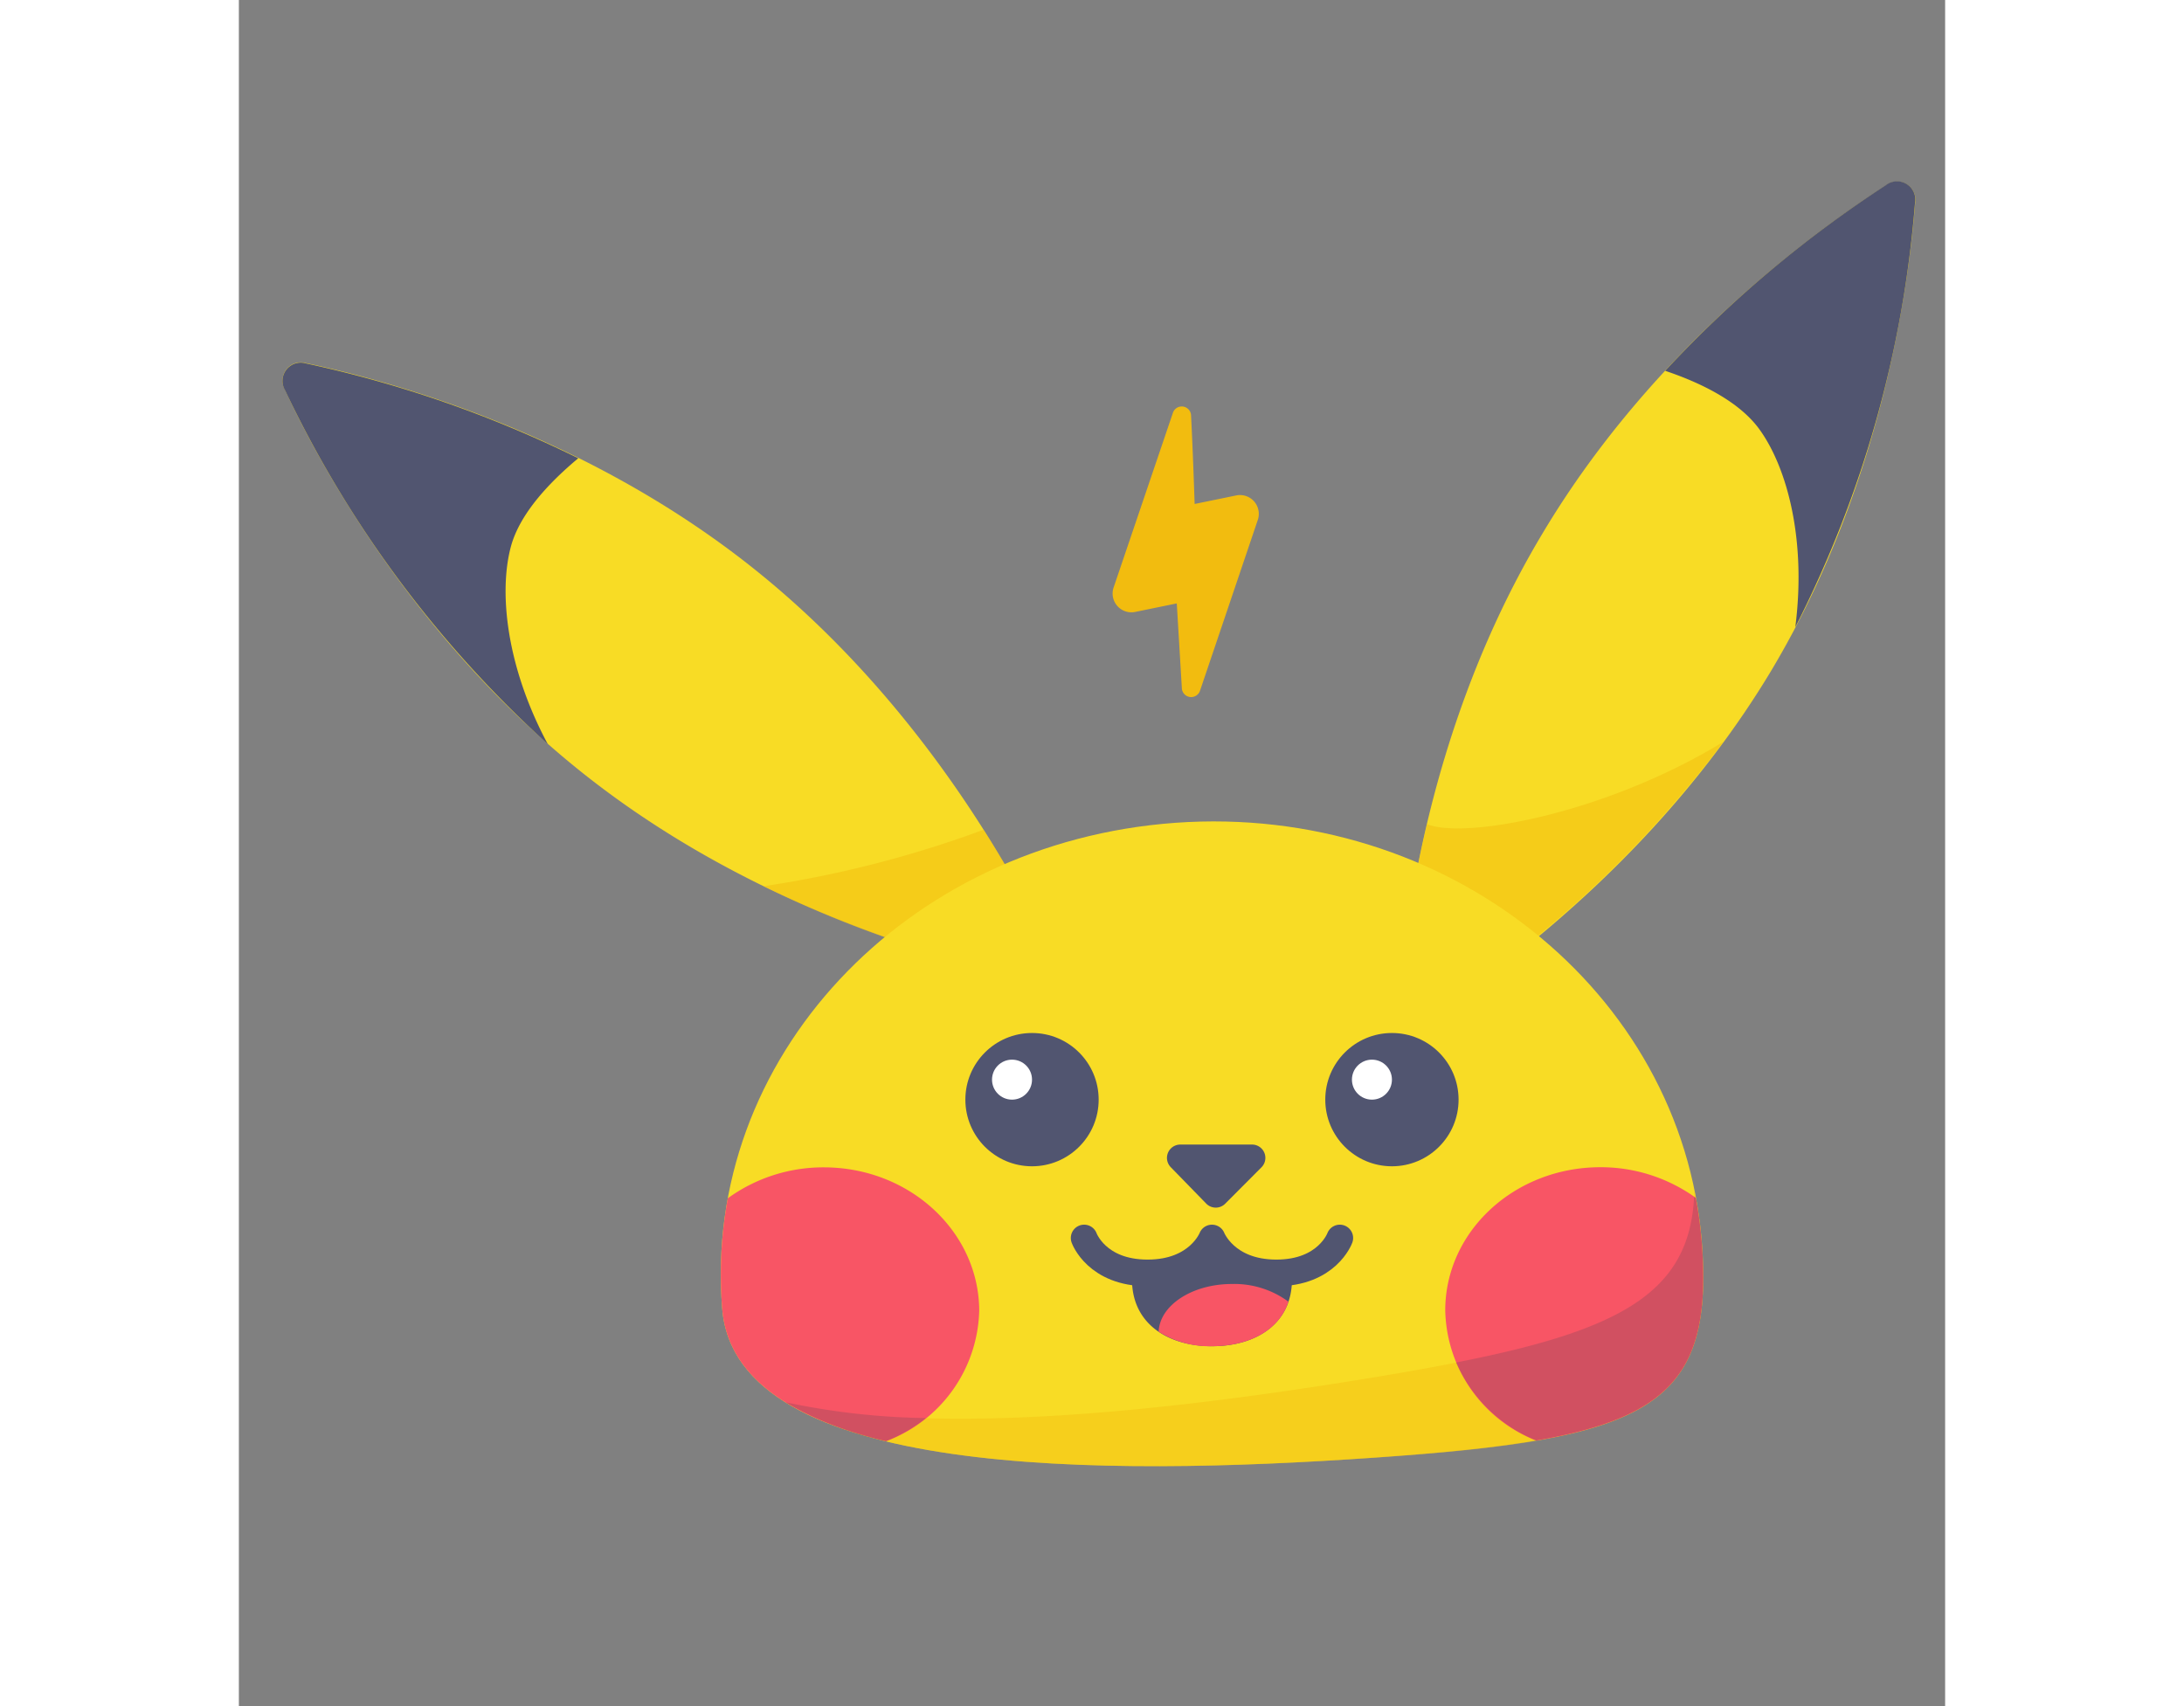 <svg height="100px" xmlns="http://www.w3.org/2000/svg" xmlns:xlink="http://www.w3.org/1999/xlink" data-name="Layer 1" id="Layer_1" viewBox="0 0 128 128"><rect x="0" y="0" width="128" height="128" fill="#808080" stroke="none"/><defs><style>.cls-1,.cls-7{fill:none;}.cls-2{fill:#f8dc25;}.cls-10,.cls-3,.cls-5{fill:#f2bc0f;}.cls-3{opacity:0.5;}.cls-4{fill:#515570;}.cls-5{opacity:0.4;}.cls-6{fill:#f85565;}.cls-7{stroke:#515570;stroke-linecap:round;stroke-linejoin:round;stroke-width:2px;}.cls-8{fill:#393c54;opacity:0.2;}.cls-9{fill:#fff;}.cls-11{opacity:0.6;}.cls-12{clip-path:url(#clip-path);}.cls-13{fill:#00adfe;}.cls-14{clip-path:url(#clip-path-2);}</style><clipPath id="clip-path"><path class="cls-1" d="M70.67,363.65c-19.06-13.76-38-27.32-52.64-30.76-6.29-1.64-10.54-1.12-13.2,3.51h0c-1,1.71-2.24,5.1-2.24,10.64A155.42,155.42,0,0,0,7.5,386.3c2.25,8,8,12.45,15.86,9.77C40.69,389.63,56.21,376.89,70.67,363.65Z"/></clipPath><clipPath id="clip-path-2"><path class="cls-1" d="M57.36,363.63c18.48-15.4,36.72-30,54-37.07,7.84-2.31,12.84,2.94,13.8,9,.47,17.22-.21,32.92-3.12,45.67-2.59,7.52-7.84,11.77-15.3,10.52C90.15,387.93,73.7,376.4,57.36,363.63Z"/></clipPath></defs><title/><path class="cls-2" d="M115,50.24c-10.77,18-28.08,27.49-28.08,27.49S87,58,97.81,40c8.35-14,20.63-22.8,25.73-26.07a1.37,1.37,0,0,1,2.21,1.32C125.28,21.27,123.32,36.27,115,50.24Z"/><path class="cls-3" d="M111.37,55.65C102.64,61,92,63,89.13,61.83q-.2.86-.38,1.69h0A81.27,81.27,0,0,0,86.92,77v0c0,.13,0,.24,0,.33v0c0,.08,0,.14,0,.18v.1A84.43,84.43,0,0,0,111.37,55.65Z"/><path class="cls-4" d="M125.74,15.23a1.37,1.37,0,0,0-2.21-1.32A87.62,87.62,0,0,0,107,27.82c2.5.84,5.53,2.24,7.09,4.42,2.07,2.88,3.51,8.29,2.67,14.81A84.87,84.87,0,0,0,125.74,15.23Z"/><path class="cls-2" d="M26,58.16c16.47,13,36,15.7,36,15.7s-7.16-18.39-23.63-31.4C25.6,32.37,11,28.49,5.05,27.25a1.37,1.37,0,0,0-1.59,2C6,34.75,13.21,48.07,26,58.16Z"/><path class="cls-3" d="M55.87,62.25a82.55,82.55,0,0,1-16.51,4.24A83.58,83.58,0,0,0,62,73.86a75.53,75.53,0,0,0-6.13-11.61Z"/><path class="cls-4" d="M3.46,29.27a1.37,1.37,0,0,1,1.59-2,87.62,87.62,0,0,1,20.41,7.11c-2,1.67-4.37,4.06-5.06,6.65-.91,3.43-.33,9,2.77,14.79A84.87,84.87,0,0,1,3.46,29.27Z"/><path class="cls-2" d="M109.74,93.09c1,12.72-4.3,14.86-24.59,16.27s-47.86,1.55-48.89-11.17c-1.53-18.73,13.69-35,34-36.46S108.21,74.36,109.74,93.09Z"/><path class="cls-5" d="M109.74,93.09a31.83,31.83,0,0,0-.55-3.81c-.17,8.83-7,11.31-25.3,14.26-14.14,2.28-31.64,4.27-42.9,1.66,8.92,5.57,28.65,5.24,44.15,4.17C105.43,108,110.77,105.81,109.74,93.09Z"/><path class="cls-6" d="M43.88,87.58a12.19,12.19,0,0,0-7.2,2.32,31.47,31.47,0,0,0-.42,8.29c.42,5.2,5.29,8.25,12.28,9.94a10.74,10.74,0,0,0,7-9.83C55.5,92.38,50.3,87.58,43.88,87.58Z"/><path class="cls-7" d="M82.59,92.88s-.94,2.62-4.76,2.62S73,92.88,73,92.88s-1,2.62-4.83,2.62-4.76-2.62-4.76-2.62"/><path class="cls-8" d="M48.54,108.13a11.81,11.81,0,0,0,3-1.74A54.34,54.34,0,0,1,41,105.2,25.93,25.93,0,0,0,48.54,108.13Z"/><path class="cls-4" d="M72.55,90.28l-2.64-2.71a1,1,0,0,1,.72-1.7H76a1,1,0,0,1,.7,1.72L74,90.3A1,1,0,0,1,72.55,90.28Z"/><path class="cls-6" d="M90.5,98.31a10.72,10.72,0,0,0,6.83,9.77c10.3-1.77,13.19-5.34,12.4-15a31.86,31.86,0,0,0-.43-3.21,12.19,12.19,0,0,0-7.18-2.3C95.7,87.58,90.5,92.38,90.5,98.31Z"/><path class="cls-8" d="M109.74,93.09a31.86,31.86,0,0,0-.43-3.21l-.14-.1c-.36,7.13-5.39,10-17.86,12.44a11.2,11.2,0,0,0,6,5.85C107.63,106.3,110.52,102.74,109.74,93.09Z"/><circle class="cls-4" cx="86.5" cy="82.5" r="5"/><circle class="cls-9" cx="85" cy="81" r="1.5"/><circle class="cls-4" cx="59.5" cy="82.5" r="5"/><circle class="cls-9" cx="58" cy="81" r="1.5"/><path class="cls-4" d="M77.83,95.5C74,95.5,73,92.88,73,92.88s-1,2.62-4.83,2.62A7.26,7.26,0,0,1,67,95.41c0,.19,0,.39,0,.59,0,3.31,2.69,5,6,5s6-1.69,6-5c0-.2,0-.4,0-.59A7.26,7.26,0,0,1,77.83,95.5Z"/><path class="cls-6" d="M69,99.91A7.12,7.12,0,0,0,73,101c2.7,0,5-1.12,5.74-3.34a6.84,6.84,0,0,0-4.24-1.33C71.51,96.33,69.08,97.93,69,99.91Z"/><path class="cls-10" d="M70.06,31,65.62,44.08a1.41,1.41,0,0,0,1.62,1.83l3.12-.64.38,6.35a.7.7,0,0,0,1.37.18L76.44,39a1.41,1.41,0,0,0-1.62-1.83l-3.12.64s-.12-3.77-.27-6.67A.7.7,0,0,0,70.06,31Z"/><g class="cls-11"><g class="cls-12"><g class="cls-11"><path class="cls-13" d="M-82,410.47q-2.32-3.57-4.74-7C-21.5,341.1,23,235,5.2,111.69q5.37,2.79,10.7,5.73C31.32,241.88-15.21,348.27-82,410.47Z"/><path class="cls-13" d="M-73.1,425.15q-2.14-3.77-4.38-7.45c68.41-62,117-168.65,104-294.25q5.28,3.09,10.5,6.34C47.5,256.5-3.09,363.32-73.1,425.15Z"/></g></g></g><g class="cls-11"><g class="cls-14"><g class="cls-11"><path class="cls-13" d="M16,386.35q-2.21-3-4.49-5.85C66.81,325,102.9,231.34,82.83,124q4.84,2.21,9.64,4.55C110.44,237,72.63,330.91,16,386.35Z"/></g></g></g></svg>
